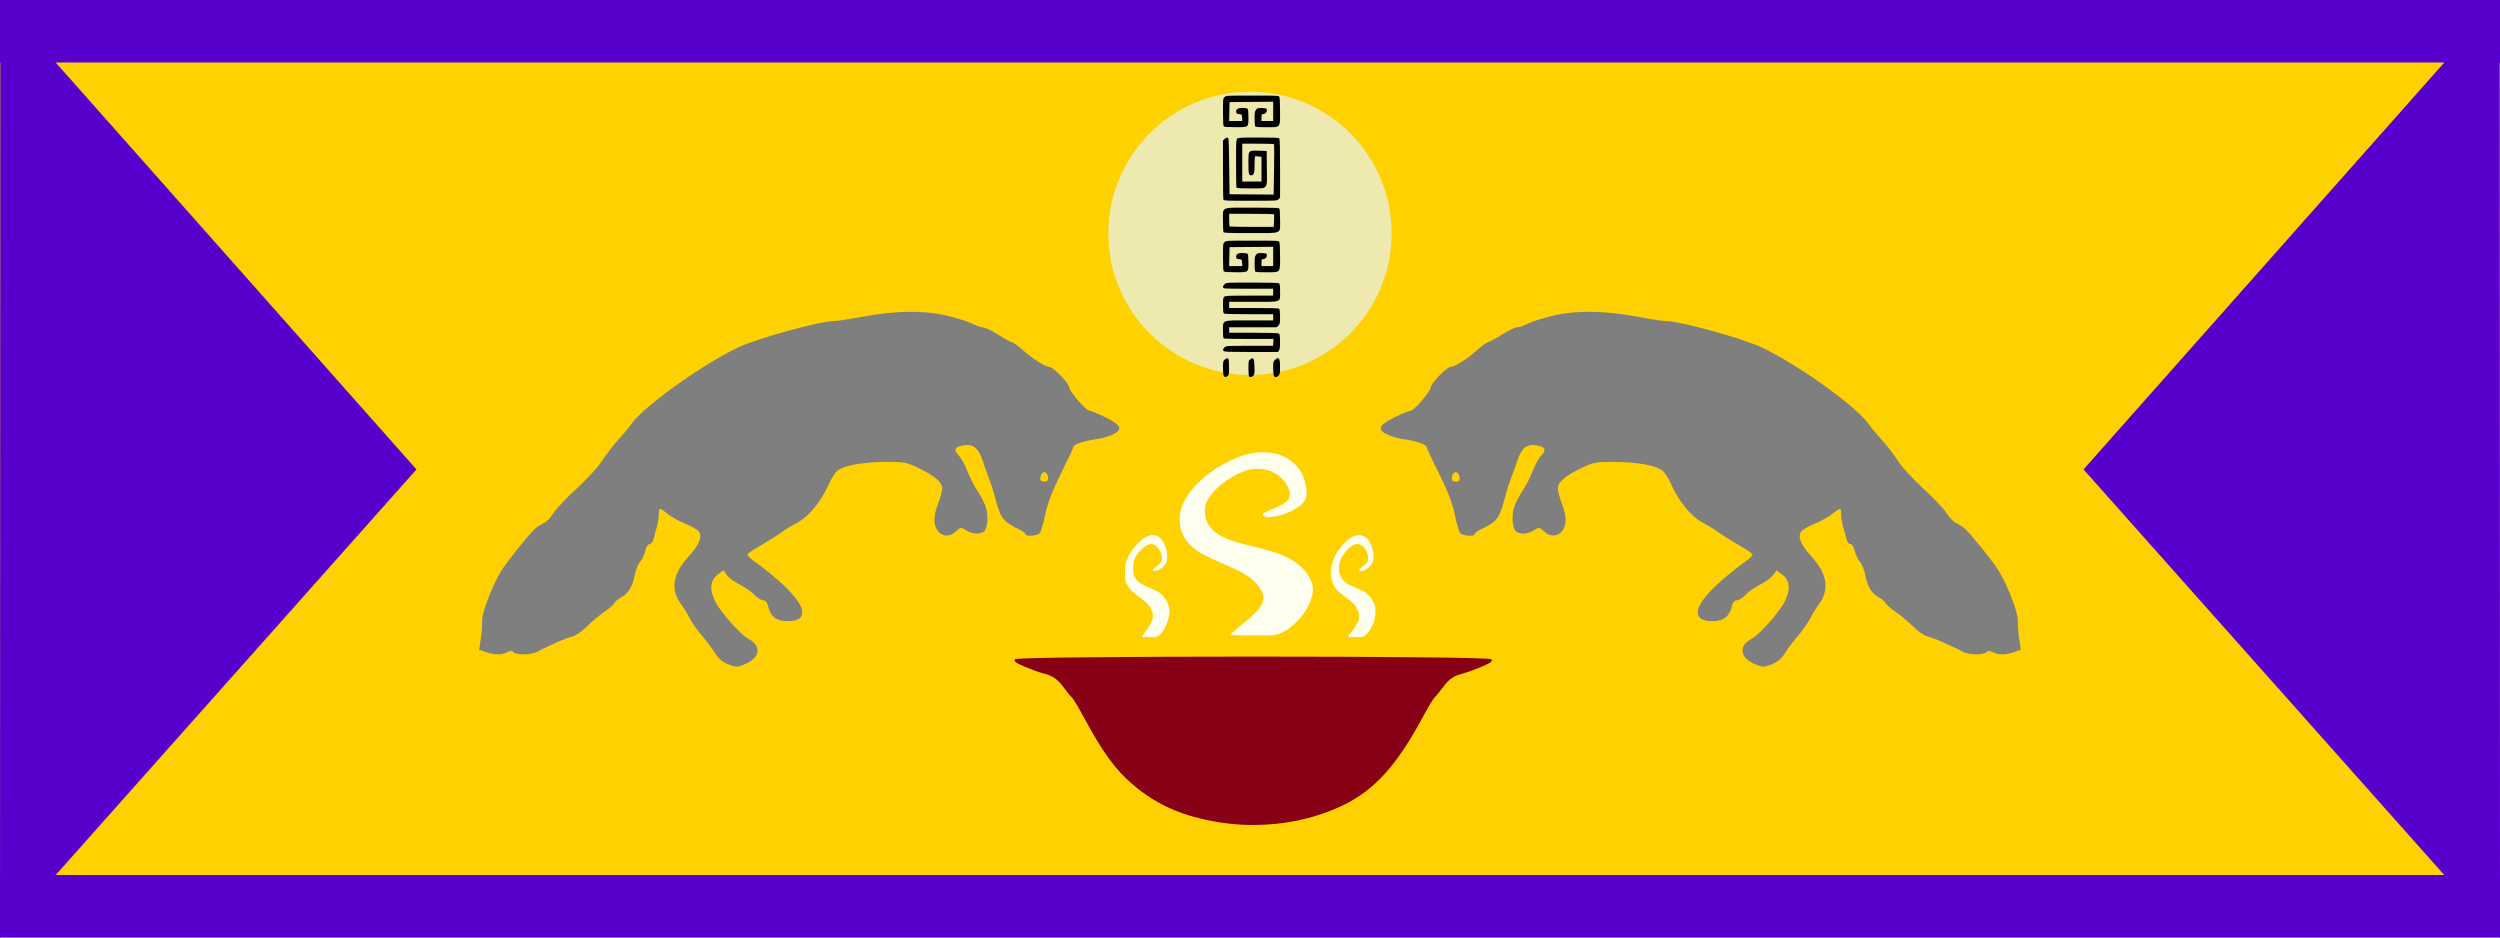 <?xml version="1.0" encoding="UTF-8" standalone="no"?>
<!-- Created with Inkscape (http://www.inkscape.org/) -->

<svg
   xmlns:dc="http://purl.org/dc/elements/1.1/"
   xmlns:cc="http://creativecommons.org/ns#"
   xmlns:rdf="http://www.w3.org/1999/02/22-rdf-syntax-ns#"
   xmlns:svg="http://www.w3.org/2000/svg"
   xmlns="http://www.w3.org/2000/svg"
   xmlns:sodipodi="http://sodipodi.sourceforge.net/DTD/sodipodi-0.dtd"
   xmlns:inkscape="http://www.inkscape.org/namespaces/inkscape"
   width="1200"
   height="450"
   viewBox="0 0 1200 450"
   id="svg2"
   version="1.1"
   inkscape:version="0.91 r13725"
   sodipodi:docname="cass-flag.svg">
  <defs
     id="defs4" />
  <sodipodi:namedview
     id="base"
     pagecolor="#ffffff"
     bordercolor="#666666"
     borderopacity="1.0"
     inkscape:pageopacity="0.0"
     inkscape:pageshadow="2"
     inkscape:zoom="1"
     inkscape:cx="355.36665"
     inkscape:cy="232.32983"
     inkscape:document-units="px"
     inkscape:current-layer="layer1"
     showgrid="false"
     units="px"
     inkscape:window-width="1855"
     inkscape:window-height="1056"
     inkscape:window-x="65"
     inkscape:window-y="24"
     inkscape:window-maximized="1" />
  <g
     inkscape:label="Layer 1"
     inkscape:groupmode="layer"
     id="layer1"
     transform="translate(0,-602.362)">
    <rect
       style="opacity:1;fill:#ffd100;fill-opacity:1;fill-rule:nonzero;stroke:none;stroke-opacity:1"
       id="rect4474"
       width="1200"
       height="450"
       x="0"
       y="602.362" />
    <path
       style="fill:#7f7f7f;fill-opacity:1"
       d="m 351.245,921.86 c -4.027,-1.327 -6.253,-3.027 -8.226,-6.285 -1.187,-1.96 -3.918,-5.588 -6.068,-8.063 -2.151,-2.475 -4.826,-6.3 -5.946,-8.5 -1.119,-2.2 -2.871,-5.071 -3.894,-6.381 -5.357,-6.86 -4.317,-14.657 3.029,-22.695 5.386,-5.893 7.051,-9.688 5.408,-12.33 -0.546,-0.877 -3.407,-2.571 -6.358,-3.763 -2.951,-1.192 -6.822,-3.33 -8.602,-4.75 -4.061,-3.241 -4.343,-3.223 -4.343,0.269 0,1.568 -0.413,4.155 -0.917,5.75 -0.505,1.595 -1.188,4.137 -1.519,5.649 -0.331,1.512 -1.232,2.75 -2.003,2.75 -0.773,0 -1.71,1.456 -2.089,3.25 -0.378,1.788 -1.483,4.15 -2.456,5.25 -0.973,1.1 -2.088,3.784 -2.478,5.965 -1.011,5.651 -3.134,9.274 -6.434,10.981 -1.574,0.814 -3.09,2.075 -3.369,2.802 -0.279,0.727 -2.471,2.656 -4.871,4.286 -2.4,1.63 -6.191,4.807 -8.425,7.059 -2.234,2.252 -5.384,4.409 -7,4.793 -1.616,0.384 -4.739,1.555 -6.939,2.603 -2.2,1.048 -4.675,2.172 -5.5,2.497 -0.825,0.325 -2.625,1.242 -4,2.038 -2.951,1.707 -10.134,1.942 -11.693,0.383 -0.79,-0.79 -1.658,-0.79 -3.134,0 -2.621,1.403 -6.031,1.387 -10.147,-0.048 L 230,914.231 l 0.765,-5.109 c 0.421,-2.81 0.713,-6.783 0.648,-8.83 -0.119,-3.752 4.872,-16.803 9.085,-23.76 2.556,-4.221 13.412,-17.796 16.238,-20.305 1.105,-0.982 3.005,-2.202 4.222,-2.711 1.217,-0.51 3.318,-2.676 4.668,-4.815 1.35,-2.139 6.369,-7.444 11.153,-11.789 4.784,-4.345 10.243,-10.305 12.13,-13.244 1.887,-2.939 5.354,-7.439 7.704,-10 2.35,-2.561 5.244,-6.062 6.43,-7.779 5.792,-8.385 34.419,-28.864 51.544,-36.875 9.083,-4.249 38.959,-12.501 45.271,-12.504 1.588,-8e-4 7.612,-0.895 13.387,-1.987 15.98,-3.021 29.59,-3.293 40.5,-0.809 4.95,1.127 10.67,2.892 12.71,3.923 2.041,1.031 4.516,1.885 5.5,1.899 0.984,0.014 4.244,1.589 7.244,3.5 3,1.911 5.874,3.474 6.388,3.474 0.514,0 2.851,1.688 5.192,3.75 5.037,4.436 11.046,8.25 12.998,8.25 1.768,0 9.468,7.947 9.468,9.772 0,1.895 8.011,11.228 9.638,11.228 0.728,0 4.258,1.447 7.843,3.215 7.716,3.805 8.475,6.07 2.825,8.431 -2.031,0.849 -5.294,1.749 -7.25,2.001 -5.398,0.694 -11.056,2.557 -11.056,3.64 0,0.531 -2.675,6.275 -5.944,12.764 -3.987,7.914 -6.473,14.362 -7.552,19.585 -0.885,4.282 -2.09,8.367 -2.679,9.076 -1.133,1.365 -6.82,1.814 -6.833,0.54 -0.004,-0.412 -1.017,-1.254 -2.25,-1.869 -9.078,-4.531 -9.584,-5.218 -12.803,-17.381 -0.655,-2.475 -1.755,-5.85 -2.445,-7.5 -0.69,-1.65 -2.025,-5.38 -2.967,-8.288 -2.027,-6.257 -4.807,-8.506 -9.384,-7.591 -4.236,0.847 -4.791,2.06 -2.205,4.813 1.181,1.257 3.051,4.663 4.155,7.569 1.104,2.905 3.27,7.131 4.813,9.39 1.543,2.259 3.371,5.843 4.063,7.966 1.406,4.312 0.78,10.55 -1.183,11.796 -2.069,1.313 -5.664,0.972 -8.358,-0.793 -2.367,-1.551 -2.625,-1.524 -4.779,0.5 -4.163,3.911 -9.326,1.9 -10.284,-4.005 -0.349,-2.152 0.206,-5.333 1.545,-8.856 1.149,-3.024 2.09,-6.426 2.09,-7.56 7.5e-4,-3.081 -3.233,-5.983 -10.751,-9.648 -6.304,-3.073 -7.408,-3.286 -16.748,-3.224 -10.913,0.072 -19.928,1.77 -22.895,4.311 -1.042,0.893 -2.791,3.648 -3.887,6.123 -3.742,8.455 -9.489,15.558 -15.022,18.567 -2.858,1.554 -5.646,3.194 -6.196,3.644 -1.556,1.272 -7.527,5.071 -12.698,8.08 -2.584,1.503 -4.939,3.122 -5.232,3.598 -0.294,0.475 1.37,2.151 3.698,3.724 2.328,1.573 7.331,5.566 11.117,8.874 13.599,11.88 15.252,19.514 4.226,19.514 -5.129,0 -8.079,-2.303 -9.14,-7.135 -0.4,-1.819 -1.267,-2.865 -2.375,-2.865 -0.96,0 -2.837,-1.17 -4.171,-2.599 -1.333,-1.429 -4.53,-3.671 -7.105,-4.982 -2.574,-1.31 -5.381,-3.383 -6.237,-4.606 l -1.557,-2.223 -2.763,2.053 c -3.571,2.654 -4.045,7.12 -1.343,12.652 2.556,5.233 12.322,16.26 16.157,18.243 6.317,3.267 5.538,9.052 -1.622,12.044 -3.579,1.495 -4.062,1.552 -6.454,0.764 z m 151.82,-90.598 c -0.176,-1.238 -0.995,-2.25 -1.82,-2.25 -0.825,0 -1.644,1.012 -1.82,2.25 -0.246,1.732 0.173,2.25 1.82,2.25 1.646,0 2.065,-0.518 1.82,-2.25 z"
       id="path4325"
       inkscape:connector-curvature="0" />
    <path
       style="fill:#7f7f7f;fill-opacity:1"
       d="m 848.755,921.86 c 4.027,-1.327 6.253,-3.027 8.226,-6.285 1.187,-1.96 3.917,-5.588 6.068,-8.063 2.151,-2.475 4.826,-6.3 5.946,-8.5 1.119,-2.2 2.871,-5.071 3.894,-6.381 5.357,-6.86 4.317,-14.657 -3.029,-22.695 -5.386,-5.893 -7.051,-9.688 -5.408,-12.33 0.546,-0.877 3.407,-2.571 6.358,-3.763 2.951,-1.192 6.822,-3.33 8.602,-4.75 4.061,-3.241 4.343,-3.223 4.343,0.269 0,1.568 0.413,4.155 0.917,5.75 0.505,1.595 1.188,4.137 1.519,5.649 0.331,1.512 1.232,2.75 2.003,2.75 0.773,0 1.71,1.456 2.089,3.25 0.378,1.788 1.483,4.15 2.456,5.25 0.973,1.1 2.088,3.784 2.478,5.965 1.011,5.651 3.134,9.274 6.434,10.981 1.574,0.814 3.09,2.075 3.369,2.802 0.279,0.727 2.471,2.656 4.871,4.286 2.4,1.63 6.191,4.807 8.425,7.059 2.234,2.252 5.384,4.409 7,4.793 1.616,0.384 4.739,1.555 6.939,2.603 2.2,1.048 4.675,2.172 5.5,2.497 0.825,0.325 2.625,1.242 4,2.038 2.951,1.707 10.134,1.942 11.693,0.383 0.79,-0.79 1.658,-0.79 3.134,0 2.621,1.403 6.031,1.387 10.146,-0.048 L 970,914.231 969.235,909.122 c -0.421,-2.81 -0.713,-6.783 -0.648,-8.83 0.119,-3.752 -4.872,-16.803 -9.085,-23.76 -2.556,-4.221 -13.412,-17.796 -16.238,-20.305 -1.105,-0.982 -3.005,-2.202 -4.222,-2.711 -1.217,-0.51 -3.318,-2.676 -4.668,-4.815 -1.35,-2.139 -6.369,-7.444 -11.153,-11.789 -4.784,-4.345 -10.243,-10.305 -12.13,-13.244 -1.887,-2.939 -5.354,-7.439 -7.704,-10 -2.35,-2.561 -5.244,-6.062 -6.43,-7.779 -5.792,-8.385 -34.419,-28.864 -51.544,-36.875 -9.083,-4.249 -38.959,-12.501 -45.271,-12.504 -1.588,-8e-4 -7.612,-0.895 -13.387,-1.987 -15.98,-3.021 -29.59,-3.293 -40.5,-0.809 -4.95,1.127 -10.67,2.892 -12.71,3.923 -2.041,1.031 -4.516,1.885 -5.5,1.899 -0.984,0.014 -4.244,1.589 -7.244,3.5 -3,1.911 -5.874,3.474 -6.388,3.474 -0.514,0 -2.851,1.688 -5.192,3.75 -5.037,4.436 -11.046,8.25 -12.998,8.25 -1.768,0 -9.468,7.947 -9.468,9.772 0,1.895 -8.011,11.228 -9.638,11.228 -0.728,0 -4.258,1.447 -7.843,3.215 -7.716,3.805 -8.475,6.07 -2.825,8.431 2.031,0.849 5.294,1.749 7.25,2.001 5.398,0.694 11.056,2.557 11.056,3.64 0,0.531 2.675,6.275 5.944,12.764 3.987,7.914 6.473,14.362 7.552,19.585 0.885,4.282 2.09,8.367 2.679,9.076 1.133,1.365 6.82,1.814 6.833,0.54 0.004,-0.412 1.017,-1.254 2.25,-1.869 9.078,-4.531 9.584,-5.218 12.803,-17.381 0.655,-2.475 1.755,-5.85 2.445,-7.5 0.69,-1.65 2.025,-5.38 2.967,-8.288 2.027,-6.257 4.807,-8.506 9.384,-7.591 4.236,0.847 4.791,2.06 2.205,4.813 -1.181,1.257 -3.051,4.663 -4.155,7.569 -1.104,2.905 -3.27,7.131 -4.813,9.39 -1.543,2.259 -3.371,5.843 -4.063,7.966 -1.406,4.312 -0.78,10.55 1.183,11.796 2.069,1.313 5.664,0.972 8.358,-0.793 2.367,-1.551 2.625,-1.524 4.779,0.5 4.163,3.911 9.326,1.9 10.284,-4.005 0.349,-2.152 -0.206,-5.333 -1.545,-8.856 -1.149,-3.024 -2.09,-6.426 -2.09,-7.56 -7.5e-4,-3.081 3.233,-5.983 10.751,-9.648 6.304,-3.073 7.408,-3.286 16.748,-3.224 10.913,0.072 19.928,1.77 22.895,4.311 1.042,0.893 2.791,3.648 3.887,6.123 3.742,8.455 9.489,15.558 15.022,18.567 2.858,1.554 5.646,3.194 6.196,3.644 1.556,1.272 7.527,5.071 12.698,8.08 2.584,1.503 4.939,3.122 5.232,3.598 0.294,0.475 -1.37,2.151 -3.698,3.724 -2.328,1.573 -7.331,5.566 -11.117,8.874 -13.599,11.88 -15.252,19.514 -4.226,19.514 5.129,0 8.079,-2.303 9.14,-7.135 0.4,-1.819 1.267,-2.865 2.375,-2.865 0.96,0 2.837,-1.17 4.171,-2.599 1.333,-1.429 4.53,-3.671 7.105,-4.982 2.574,-1.31 5.381,-3.383 6.237,-4.606 l 1.557,-2.223 2.763,2.053 c 3.571,2.654 4.045,7.12 1.343,12.652 -2.556,5.233 -12.322,16.26 -16.157,18.243 -6.317,3.267 -5.538,9.052 1.622,12.044 3.579,1.495 4.062,1.552 6.454,0.764 z M 696.935,831.262 c 0.176,-1.238 0.995,-2.25 1.82,-2.25 0.825,0 1.644,1.012 1.82,2.25 0.246,1.732 -0.173,2.25 -1.82,2.25 -1.646,0 -2.065,-0.518 -1.82,-2.25 z"
       id="path4325-5"
       inkscape:connector-curvature="0" />
    <rect
       style="fill:#5700ce;fill-opacity:1;fill-rule:nonzero;stroke:none;stroke-opacity:1"
       id="rect4390"
       width="1200"
       height="30"
       x="0"
       y="602.362" />
    <rect
       style="fill:#5700ce;fill-opacity:1;fill-rule:nonzero;stroke:none;stroke-opacity:1"
       id="rect4390-6"
       width="1200"
       height="30"
       x="0"
       y="1022.362" />
    <circle
       style="fill:#eee9af;fill-opacity:1;fill-rule:nonzero;stroke:none;stroke-opacity:1"
       id="path4410"
       cx="600"
       cy="714.362"
       r="68" />
    <path
       sodipodi:type="star"
       style="fill:#5700ce;fill-opacity:1;fill-rule:nonzero;stroke:none;stroke-opacity:1"
       id="path4418"
       sodipodi:sides="3"
       sodipodi:cx="134"
       sodipodi:cy="804.36218"
       sodipodi:r1="264.31989"
       sodipodi:r2="132.15994"
       sodipodi:arg1="-2.0936965"
       sodipodi:arg2="-1.046499"
       inkscape:flatsided="false"
       inkscape:rounded="0"
       inkscape:randomized="0"
       d="M 2,575.362 200.16,689.955 398.32,804.547 200,918.862 1.68,1033.178 1.84,804.27 Z"
       inkscape:transform-center-x="33.279579"
       inkscape:transform-center-y="-0.090715433"
       transform="matrix(-0.504,0,0,0.983,1200.847,36.822)" />
    <path
       sodipodi:type="star"
       style="fill:#5700ce;fill-opacity:1;fill-rule:nonzero;stroke:none;stroke-opacity:1"
       id="path4418-3"
       sodipodi:sides="3"
       sodipodi:cx="134"
       sodipodi:cy="804.36218"
       sodipodi:r1="264.31989"
       sodipodi:r2="132.15994"
       sodipodi:arg1="-2.0936965"
       sodipodi:arg2="-1.046499"
       inkscape:flatsided="false"
       inkscape:rounded="0"
       inkscape:randomized="0"
       d="M 2,575.362 200.16,689.955 398.32,804.547 200,918.862 1.68,1033.178 1.84,804.27 Z"
       inkscape:transform-center-x="-33.279579"
       inkscape:transform-center-y="-0.090715433"
       transform="matrix(0.504,0,0,0.983,-0.847,36.822)" />
    <path
       style="fill:#880016;fill-opacity:1"
       d="m 585.554,997.118 c -17.619,-2.795 -30.059,-8.198 -41.766,-18.144 -8.306,-7.056 -14.611,-15.677 -23.296,-31.858 -2.657,-4.95 -5.35,-9.45 -5.985,-10 -0.635,-0.55 -2.416,-2.709 -3.959,-4.798 -3.015,-4.083 -5.213,-5.577 -9.97,-6.778 -1.663,-0.42 -5.596,-1.849 -8.74,-3.177 -4.355,-1.839 -5.439,-2.692 -4.55,-3.58 1.682,-1.682 226.851,-1.682 228.533,0 0.889,0.889 -0.195,1.741 -4.55,3.58 -3.144,1.327 -7.077,2.757 -8.74,3.177 -4.758,1.201 -6.955,2.695 -9.97,6.778 -1.542,2.089 -3.324,4.248 -3.959,4.798 -0.635,0.55 -3.328,5.05 -5.985,10 -12.135,22.607 -23.033,34.582 -38.074,41.837 -17.321,8.355 -38.93,11.346 -58.988,8.165 z"
       id="path4487"
       inkscape:connector-curvature="0" />
    <g
       id="g4547"
       transform="matrix(0.028,0,0,-0.015,539.581,908.224)"
       style="fill:#fffff0;stroke:none;fill-opacity:1">
      <path
         id="path4549"
         d="m 2280,5914 c -99,-19 -237,-86 -345,-166 -99,-74 -283,-256 -376,-371 -384,-476 -609,-1068 -609,-1603 0,-400 97,-736 286,-986 97,-130 208,-235 447,-426 122,-97 261,-215 308,-262 194,-193 310,-398 375,-666 22,-92 26,-123 21,-199 C 2372,998 2291,812 2027,418 1940,287 1860,159 1849,134 1815,57 1803,60 2204,60 l 351,0 54,25 c 329,153 675,1020 622,1559 -23,232 -119,498 -253,701 -29,44 -96,123 -148,176 -146,148 -289,234 -662,403 -252,114 -382,194 -487,297 -139,137 -223,297 -273,521 -30,135 -32,405 -4,538 75,355 292,724 564,961 132,115 218,153 337,147 123,-7 219,-62 316,-184 97,-122 172,-298 204,-478 47,-270 -15,-422 -243,-592 -186,-140 -223,-184 -202,-238 11,-30 57,-56 99,-56 50,0 177,45 254,91 95,56 241,202 294,294 85,148 109,263 100,473 -20,415 -113,742 -275,958 -91,122 -178,192 -290,235 -56,21 -219,35 -282,23 z"
         inkscape:connector-curvature="0"
         style="fill:#fffff0;fill-opacity:1" />
      <path
         id="path4551"
         d="M 424,3251 C 311,3182 163,2908 85,2625 25,2404 16,2331 15,2080 15,1826 22,1771 71,1615 106,1506 147,1434 269,1271 375,1129 420,1045 454,928 524,684 508,543 373,202 338,112 310,31 312,22 315,7 332,5 426,2 535,-1 538,0 570,27 c 119,99 237,643 201,921 -25,186 -80,353 -149,454 -43,62 -94,110 -204,194 -143,109 -194,181 -240,341 -20,68 -23,101 -23,263 0,256 33,400 137,601 82,158 150,210 216,163 79,-55 153,-309 139,-475 -7,-85 -37,-154 -106,-244 -51,-66 -56,-79 -45,-109 17,-45 110,11 163,99 57,93 73,155 78,295 11,267 -57,588 -144,685 -51,57 -112,70 -169,36 z"
         inkscape:connector-curvature="0"
         style="fill:#fffff0;fill-opacity:1" />
      <path
         id="path4553"
         d="m 3953,3243 c -114,-77 -242,-312 -323,-588 -107,-368 -116,-755 -24,-1040 35,-108 74,-175 192,-334 56,-74 117,-168 137,-209 76,-157 110,-363 85,-518 -14,-90 -61,-238 -123,-385 -61,-145 -63,-157 -33,-165 14,-3 70,-4 124,-2 121,4 128,8 181,123 132,278 178,711 107,995 -33,130 -100,270 -162,339 -26,29 -91,86 -144,126 -163,123 -213,195 -256,362 -46,180 -42,372 11,584 42,167 121,332 194,409 67,71 134,49 189,-62 74,-152 98,-393 50,-508 -8,-19 -41,-69 -72,-110 -44,-58 -56,-82 -54,-105 2,-24 8,-31 30,-33 67,-8 172,146 204,298 25,118 5,401 -41,577 -61,231 -161,322 -272,246 z"
         inkscape:connector-curvature="0"
         style="fill:#fffff0;fill-opacity:1" />
    </g>
    <path
       style="fill:#000000"
       d="m 587.419,782.836 c -0.222,-0.355 -0.382,-1.973 -0.382,-3.858 0,-3.005 0.059,-3.303 0.796,-3.994 0.438,-0.411 1.069,-0.695 1.402,-0.631 0.54,0.103 0.617,0.53 0.701,3.869 0.077,3.068 -0.003,3.859 -0.434,4.336 -0.782,0.864 -1.645,0.98 -2.083,0.279 z m 12.186,0.266 c -0.215,-0.215 -0.354,-1.81 -0.347,-4.004 0.01,-3.545 0.034,-3.664 0.872,-4.275 1.545,-1.127 1.909,-0.479 2.017,3.595 0.076,2.89 -0.005,3.665 -0.434,4.139 -0.679,0.75 -1.651,1.002 -2.107,0.545 z m 11.93,-0.224 c -0.25,-0.4 -0.408,-1.876 -0.408,-3.808 0,-2.988 0.046,-3.198 0.873,-3.964 1.849,-1.714 2.427,-0.918 2.427,3.345 0,2.728 -0.109,3.488 -0.577,4.03 -0.869,1.004 -1.832,1.17 -2.315,0.397 z M 587.433,770.93 c -0.582,-0.582 -0.488,-1.052 0.368,-1.856 0.753,-0.708 0.917,-0.718 12.013,-0.718 l 11.249,0 0.114,-1.65 0.114,-1.65 -11.605,2.1e-4 c -6.383,1.1e-4 -11.84,-0.09 -12.127,-0.2 -0.431,-0.166 -0.522,-0.819 -0.522,-3.771 0,-5.302 -0.951,-4.939 12.914,-4.939 l 11.175,0 0,-1.485 0,-1.485 -11.649,0 c -8.62,0 -11.752,-0.103 -12.045,-0.396 -0.258,-0.258 -0.396,-1.617 -0.396,-3.909 0,-2.984 0.091,-3.595 0.603,-4.059 0.537,-0.486 1.862,-0.546 12.045,-0.546 l 11.441,0 0,-1.65 0,-1.65 -11.523,0 c -6.338,0 -11.758,-0.09 -12.045,-0.2 -0.794,-0.305 -0.624,-1.321 0.348,-2.086 0.844,-0.664 1.227,-0.684 13.057,-0.684 7.77,0 12.418,0.124 12.825,0.342 0.571,0.306 0.638,0.72 0.638,3.96 0,5.379 1.148,4.938 -12.87,4.938 l -11.55,0 0,1.485 0,1.485 11.814,0 c 8.749,0 11.917,0.103 12.21,0.396 0.257,0.257 0.396,1.595 0.396,3.81 0,3.185 -0.054,3.468 -0.81,4.224 l -0.81,0.81 -11.4,0 -11.4,0 0,1.32 0,1.32 11.572,0 c 6.908,0 11.815,0.13 12.174,0.323 0.521,0.279 0.609,0.8 0.649,3.836 0.035,2.684 -0.075,3.699 -0.467,4.297 l -0.513,0.784 -12.796,0 c -9.513,0 -12.898,-0.102 -13.192,-0.396 z m 0,-38.28 c -0.281,-0.281 -0.396,-2.275 -0.396,-6.872 0,-6.343 0.016,-6.491 0.764,-7.194 0.757,-0.711 0.881,-0.718 13.353,-0.718 12.109,0 12.603,0.024 12.931,0.638 0.201,0.375 0.342,3.206 0.342,6.872 0,8.152 0.419,7.669 -6.668,7.669 -4.383,0 -5.17,-0.077 -5.341,-0.522 -0.11,-0.287 -0.2,-1.975 -0.2,-3.751 0,-2.783 0.096,-3.35 0.695,-4.112 0.647,-0.822 0.848,-0.877 2.887,-0.787 2.012,0.089 2.201,0.16 2.301,0.866 0.138,0.977 -0.803,2.035 -1.81,2.035 -0.709,0 -0.774,0.139 -0.774,1.65 l 0,1.65 2.805,0 2.805,0 0,-4.625 0,-4.625 -10.477,0.087 -10.477,0.087 -0.092,4.537 -0.092,4.537 3.162,0 3.162,0 -0.101,-1.567 c -0.1,-1.56 -0.107,-1.568 -1.421,-1.732 -1.072,-0.134 -1.34,-0.309 -1.429,-0.935 -0.195,-1.38 0.791,-2.035 3.064,-2.035 1.137,0 2.202,0.174 2.424,0.396 0.261,0.261 0.396,1.653 0.396,4.074 0,4.957 0.248,4.77 -6.312,4.77 -3.531,0 -5.228,-0.122 -5.501,-0.396 z m -0.196,-18.936 c -0.11,-0.287 -0.2,-2.711 -0.2,-5.387 0,-6.957 -1.465,-6.301 14.063,-6.301 9.31,0 12.637,0.102 12.931,0.396 0.273,0.273 0.396,1.945 0.396,5.387 0,7.11 1.516,6.427 -14.258,6.427 -11.304,0 -12.753,-0.059 -12.931,-0.522 z m 24.298,-5.336 c 0.089,-1.588 0.099,-2.999 0.022,-3.135 -0.077,-0.136 -4.957,-0.247 -10.845,-0.247 l -10.705,0 0,2.915 c 0,1.603 0.099,3.014 0.22,3.135 0.121,0.121 4.929,0.22 10.684,0.22 l 10.464,0 0.161,-2.888 z m -24.298,-10.174 c -0.11,-0.287 -0.2,-6.795 -0.2,-14.462 l 0,-13.94 0.796,-0.747 c 0.438,-0.411 1.069,-0.695 1.402,-0.631 0.574,0.11 0.616,0.845 0.772,13.642 l 0.165,13.526 10.592,0.087 10.592,0.087 0.186,-11.964 c 0.102,-6.58 0.116,-12.077 0.031,-12.214 -0.085,-0.138 -3.561,-0.25 -7.725,-0.25 l -7.57,0 0,9.075 0,9.075 4.62,0 4.62,0 0,-5.897 0,-5.897 -1.237,-0.205 c -0.681,-0.113 -1.423,-0.206 -1.65,-0.208 -0.307,-0.003 -0.412,0.992 -0.412,3.883 0,4.104 -0.374,5.353 -1.603,5.353 -1.215,0 -1.367,-0.644 -1.367,-5.79 0,-6.38 -0.193,-6.148 4.988,-6.019 l 3.757,0.094 0.088,8.222 c 0.115,10.708 0.877,9.763 -7.866,9.763 -5.629,0 -6.534,-0.07 -6.707,-0.522 -0.11,-0.287 -0.2,-5.536 -0.2,-11.664 0,-10.375 0.042,-11.179 0.603,-11.688 0.532,-0.482 1.731,-0.546 10.164,-0.546 6.996,0 9.667,0.106 9.956,0.396 0.296,0.296 0.396,3.962 0.396,14.462 l 0,14.066 -0.764,0.718 c -0.757,0.711 -0.878,0.718 -13.495,0.718 -11.304,0 -12.753,-0.059 -12.931,-0.522 z m 0.196,-35.184 c -0.281,-0.281 -0.396,-2.275 -0.396,-6.872 0,-6.343 0.016,-6.491 0.764,-7.194 0.757,-0.711 0.881,-0.718 13.353,-0.718 12.109,0 12.603,0.024 12.931,0.638 0.201,0.375 0.342,3.206 0.342,6.872 0,8.152 0.419,7.669 -6.668,7.669 -4.383,0 -5.17,-0.077 -5.341,-0.522 -0.11,-0.287 -0.2,-1.975 -0.2,-3.751 0,-2.783 0.096,-3.35 0.695,-4.112 0.647,-0.822 0.848,-0.877 2.887,-0.787 2.012,0.089 2.201,0.16 2.301,0.866 0.138,0.977 -0.803,2.035 -1.81,2.035 -0.709,0 -0.774,0.139 -0.774,1.65 l 0,1.65 2.805,0 2.805,0 0,-4.625 0,-4.625 -10.477,0.087 -10.477,0.087 -0.092,4.537 -0.092,4.537 3.162,0 3.162,0 -0.101,-1.567 c -0.1,-1.56 -0.107,-1.568 -1.421,-1.732 -1.072,-0.134 -1.34,-0.309 -1.429,-0.935 -0.195,-1.38 0.791,-2.035 3.064,-2.035 1.137,0 2.202,0.174 2.424,0.396 0.261,0.261 0.396,1.653 0.396,4.074 0,4.957 0.248,4.77 -6.312,4.77 -3.531,0 -5.228,-0.122 -5.501,-0.396 z"
       id="path4166"
       inkscape:connector-curvature="0" />
  </g>
</svg>
